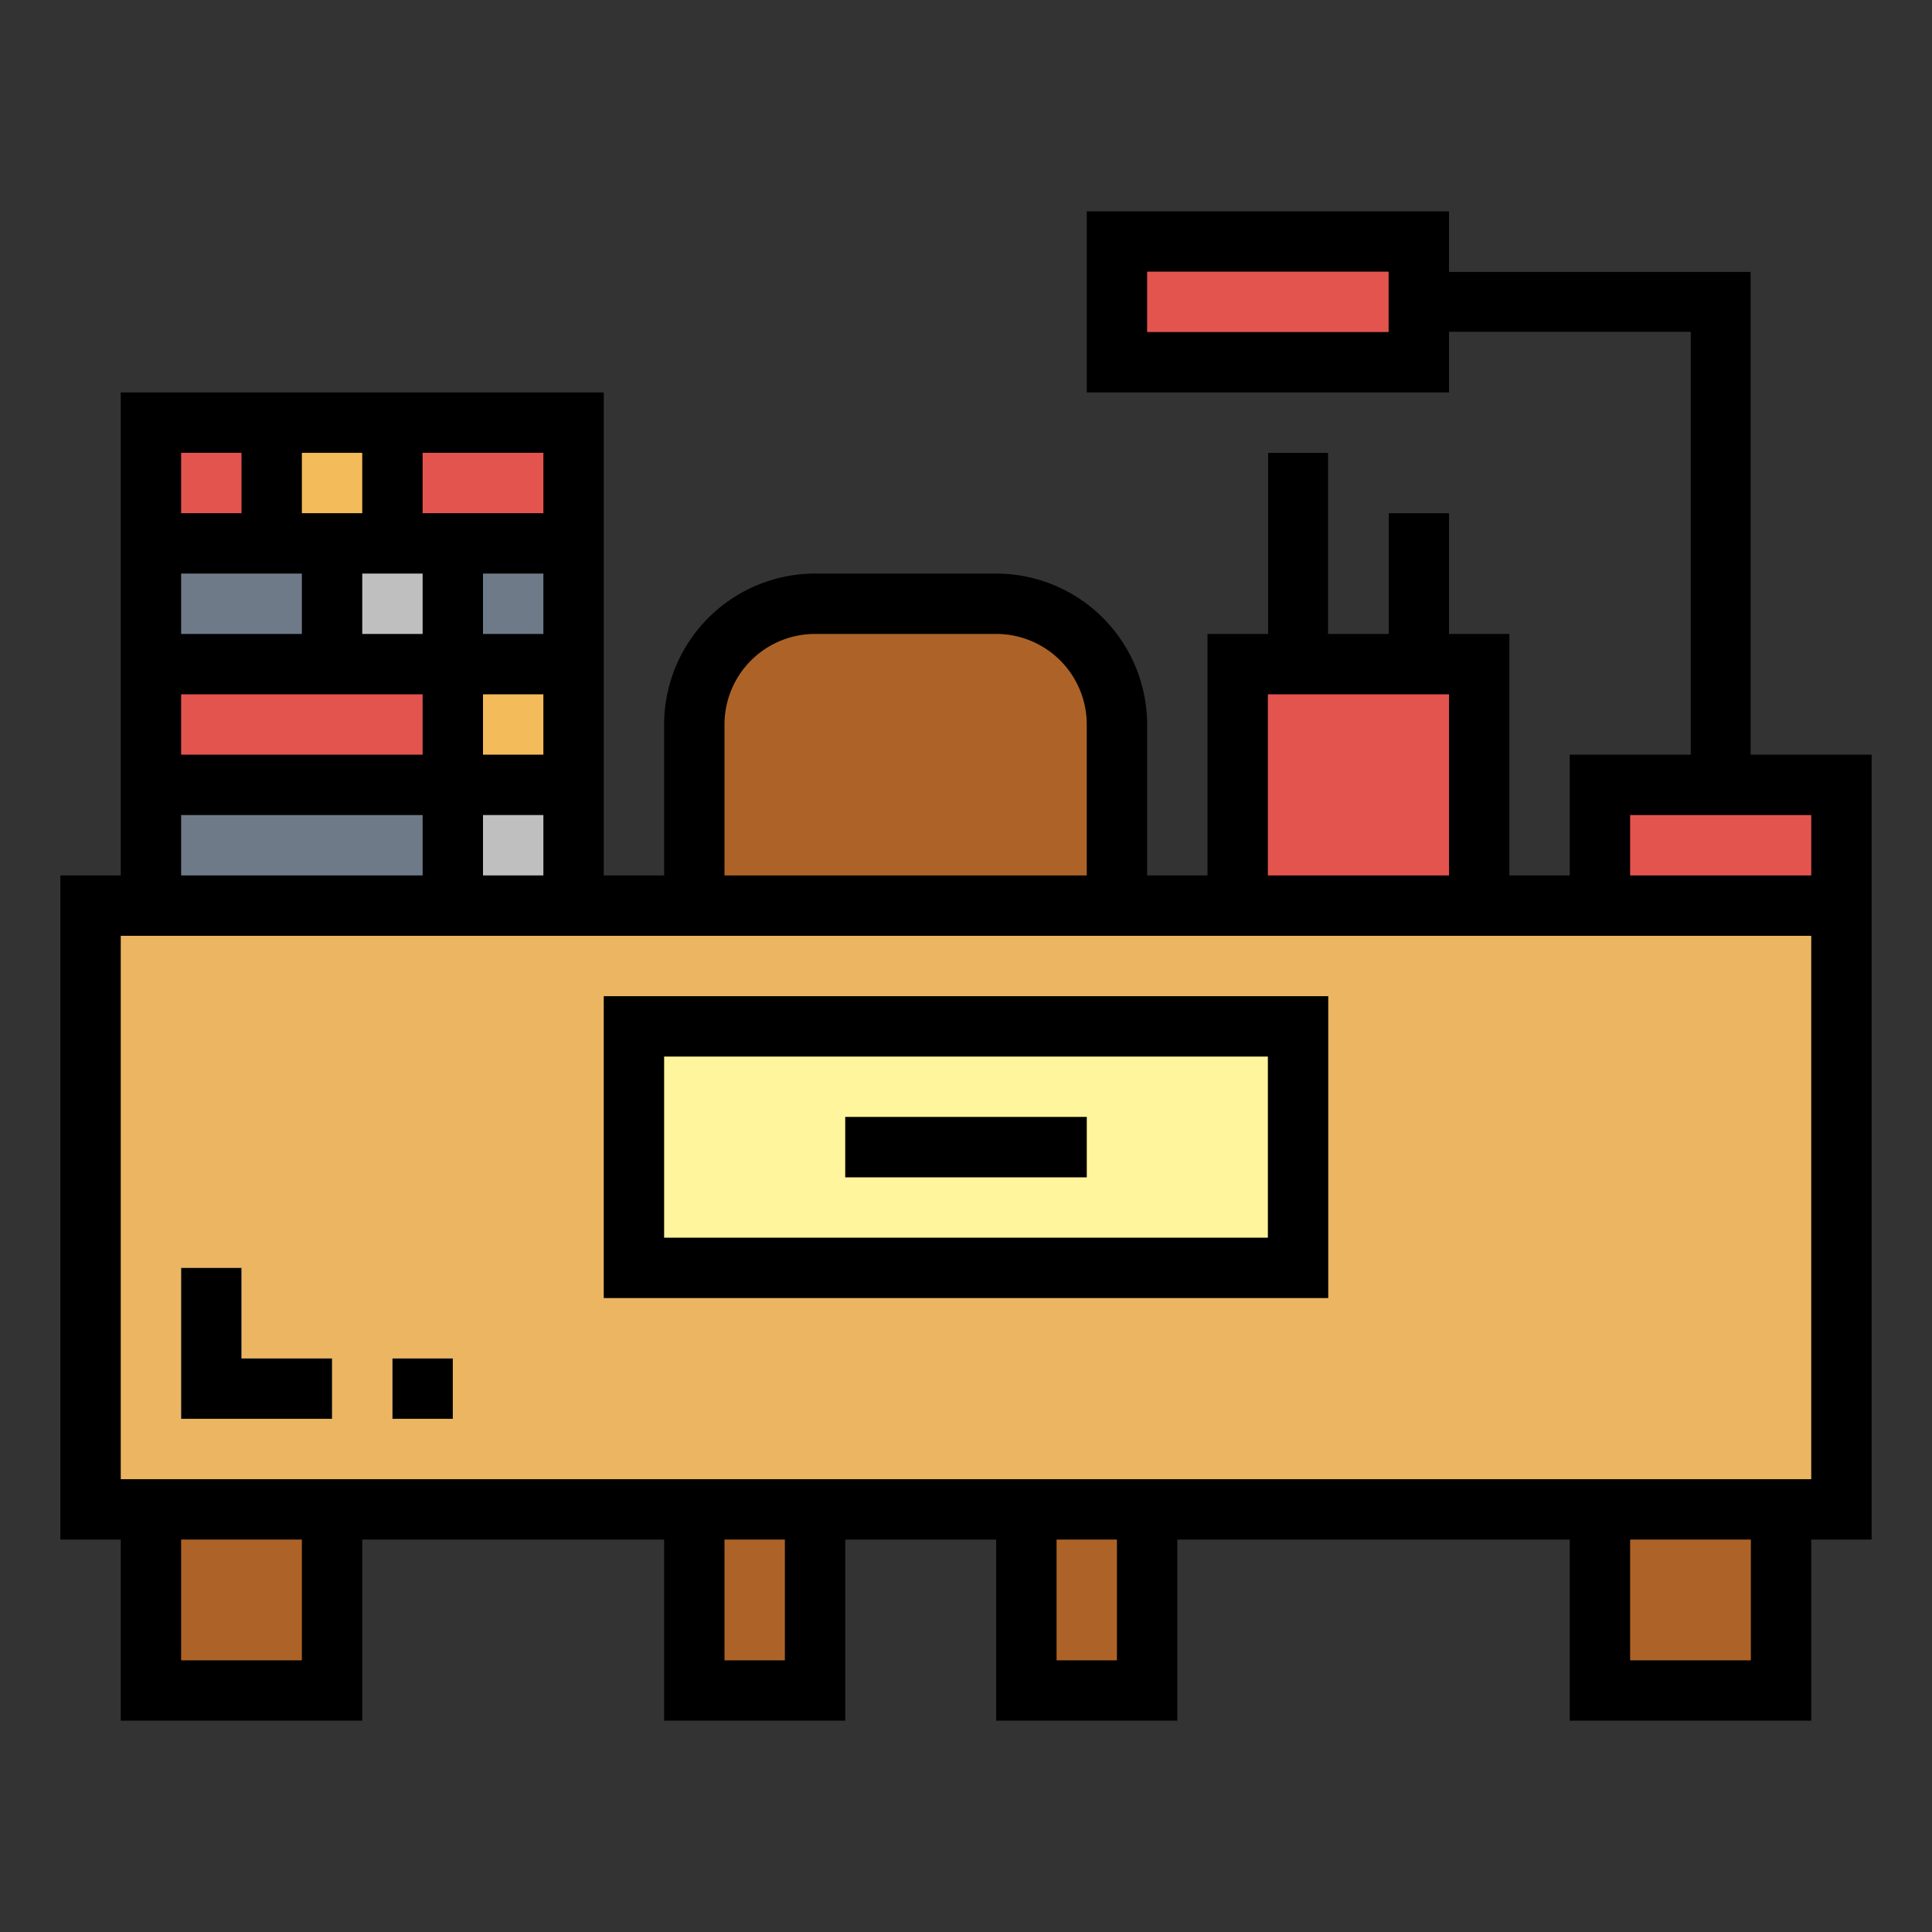 <?xml version="1.0"?>
<svg xmlns="http://www.w3.org/2000/svg" viewBox="0 0 64 64" width="512" height="512"><rect x="0" y="0" width="64" height="64" fill="#333333" stroke="none"/><g id="Filled_outline" data-name="Filled outline"><polygon points="58 27 56 27 56 11 47 11 47 9 58 9 58 27" style="fill:#6e7a88"/><rect x="3" y="30" width="58" height="20" style="fill:#ebb562"/><rect x="5" y="50" width="6" height="6" style="fill:#ad6327"/><rect x="53" y="50" width="6" height="6" style="fill:#ad6327"/><rect x="21" y="34" width="22" height="8" style="fill:#fef59c"/><rect x="41" y="22" width="8" height="8" style="fill:#e4544f"/><rect x="5" y="26" width="14" height="4" style="fill:#6e7a88"/><rect x="5" y="22" width="14" height="4" style="fill:#e4544f"/><rect x="5" y="18" width="14" height="4" style="fill:#6e7a88"/><rect x="5" y="14" width="14" height="4" style="fill:#e4544f"/><rect x="9" y="14" width="4" height="4" style="fill:#f3bb59"/><rect x="11" y="18" width="4" height="4" style="fill:#bfbfbf"/><rect x="15" y="22" width="4" height="4" style="fill:#f3bb59"/><rect x="15" y="26" width="4" height="4" style="fill:#bfbfbf"/><rect x="42" y="15" width="2" height="7" style="fill:#6e7a88"/><rect x="46" y="17" width="2" height="5" style="fill:#6e7a88"/><rect x="37" y="8" width="10" height="4" style="fill:#e4544f"/><rect x="53" y="26" width="8" height="4" style="fill:#e4544f"/><rect x="28" y="37" width="8" height="2" style="fill:#f3bb59"/><polygon points="11 47 6 47 6 42 8 42 8 45 11 45 11 47" style="fill:#fff"/><rect x="13" y="45" width="2" height="2" style="fill:#fff"/><path d="M27,20h6a4,4,0,0,1,4,4v6a0,0,0,0,1,0,0H23a0,0,0,0,1,0,0V24A4,4,0,0,1,27,20Z" style="fill:#ad6327"/><rect x="23" y="50" width="4" height="6" style="fill:#ad6327"/><rect x="34" y="50" width="4" height="6" style="fill:#ad6327"/><path d="M20,43H44V33H20Zm2-8H42v6H22Z"/><path d="M58,9H48V7H36v6H48V11h8V25H52v4H50V21H48V17H46v4H44V15H42v6H40v8H38V24a5.006,5.006,0,0,0-5-5H27a5.006,5.006,0,0,0-5,5v5H20V13H4V29H2V51H4v6h8V51H22v6h6V51h5v6h6V51H52v6h8V51h2V25H58ZM46,11H38V9h8ZM42,23h6v6H42ZM24,24a3,3,0,0,1,3-3h6a3,3,0,0,1,3,3v5H24ZM14,15h4v2H14Zm2,10V23h2v2Zm2,2v2H16V27Zm-2-6V19h2v2Zm-6-6h2v2H10Zm4,4v2H12V19ZM6,15H8v2H6Zm0,4h4v2H6Zm0,4h8v2H6Zm0,4h8v2H6Zm4,28H6V51h4Zm16,0H24V51h2Zm11,0H35V51h2Zm21,0H54V51h4Zm2-6H4V31H60Zm0-22v2H54V27Z"/><rect x="28" y="37" width="8" height="2"/><polygon points="8 42 6 42 6 47 11 47 11 45 8 45 8 42"/><rect x="13" y="45" width="2" height="2"/></g></svg>
